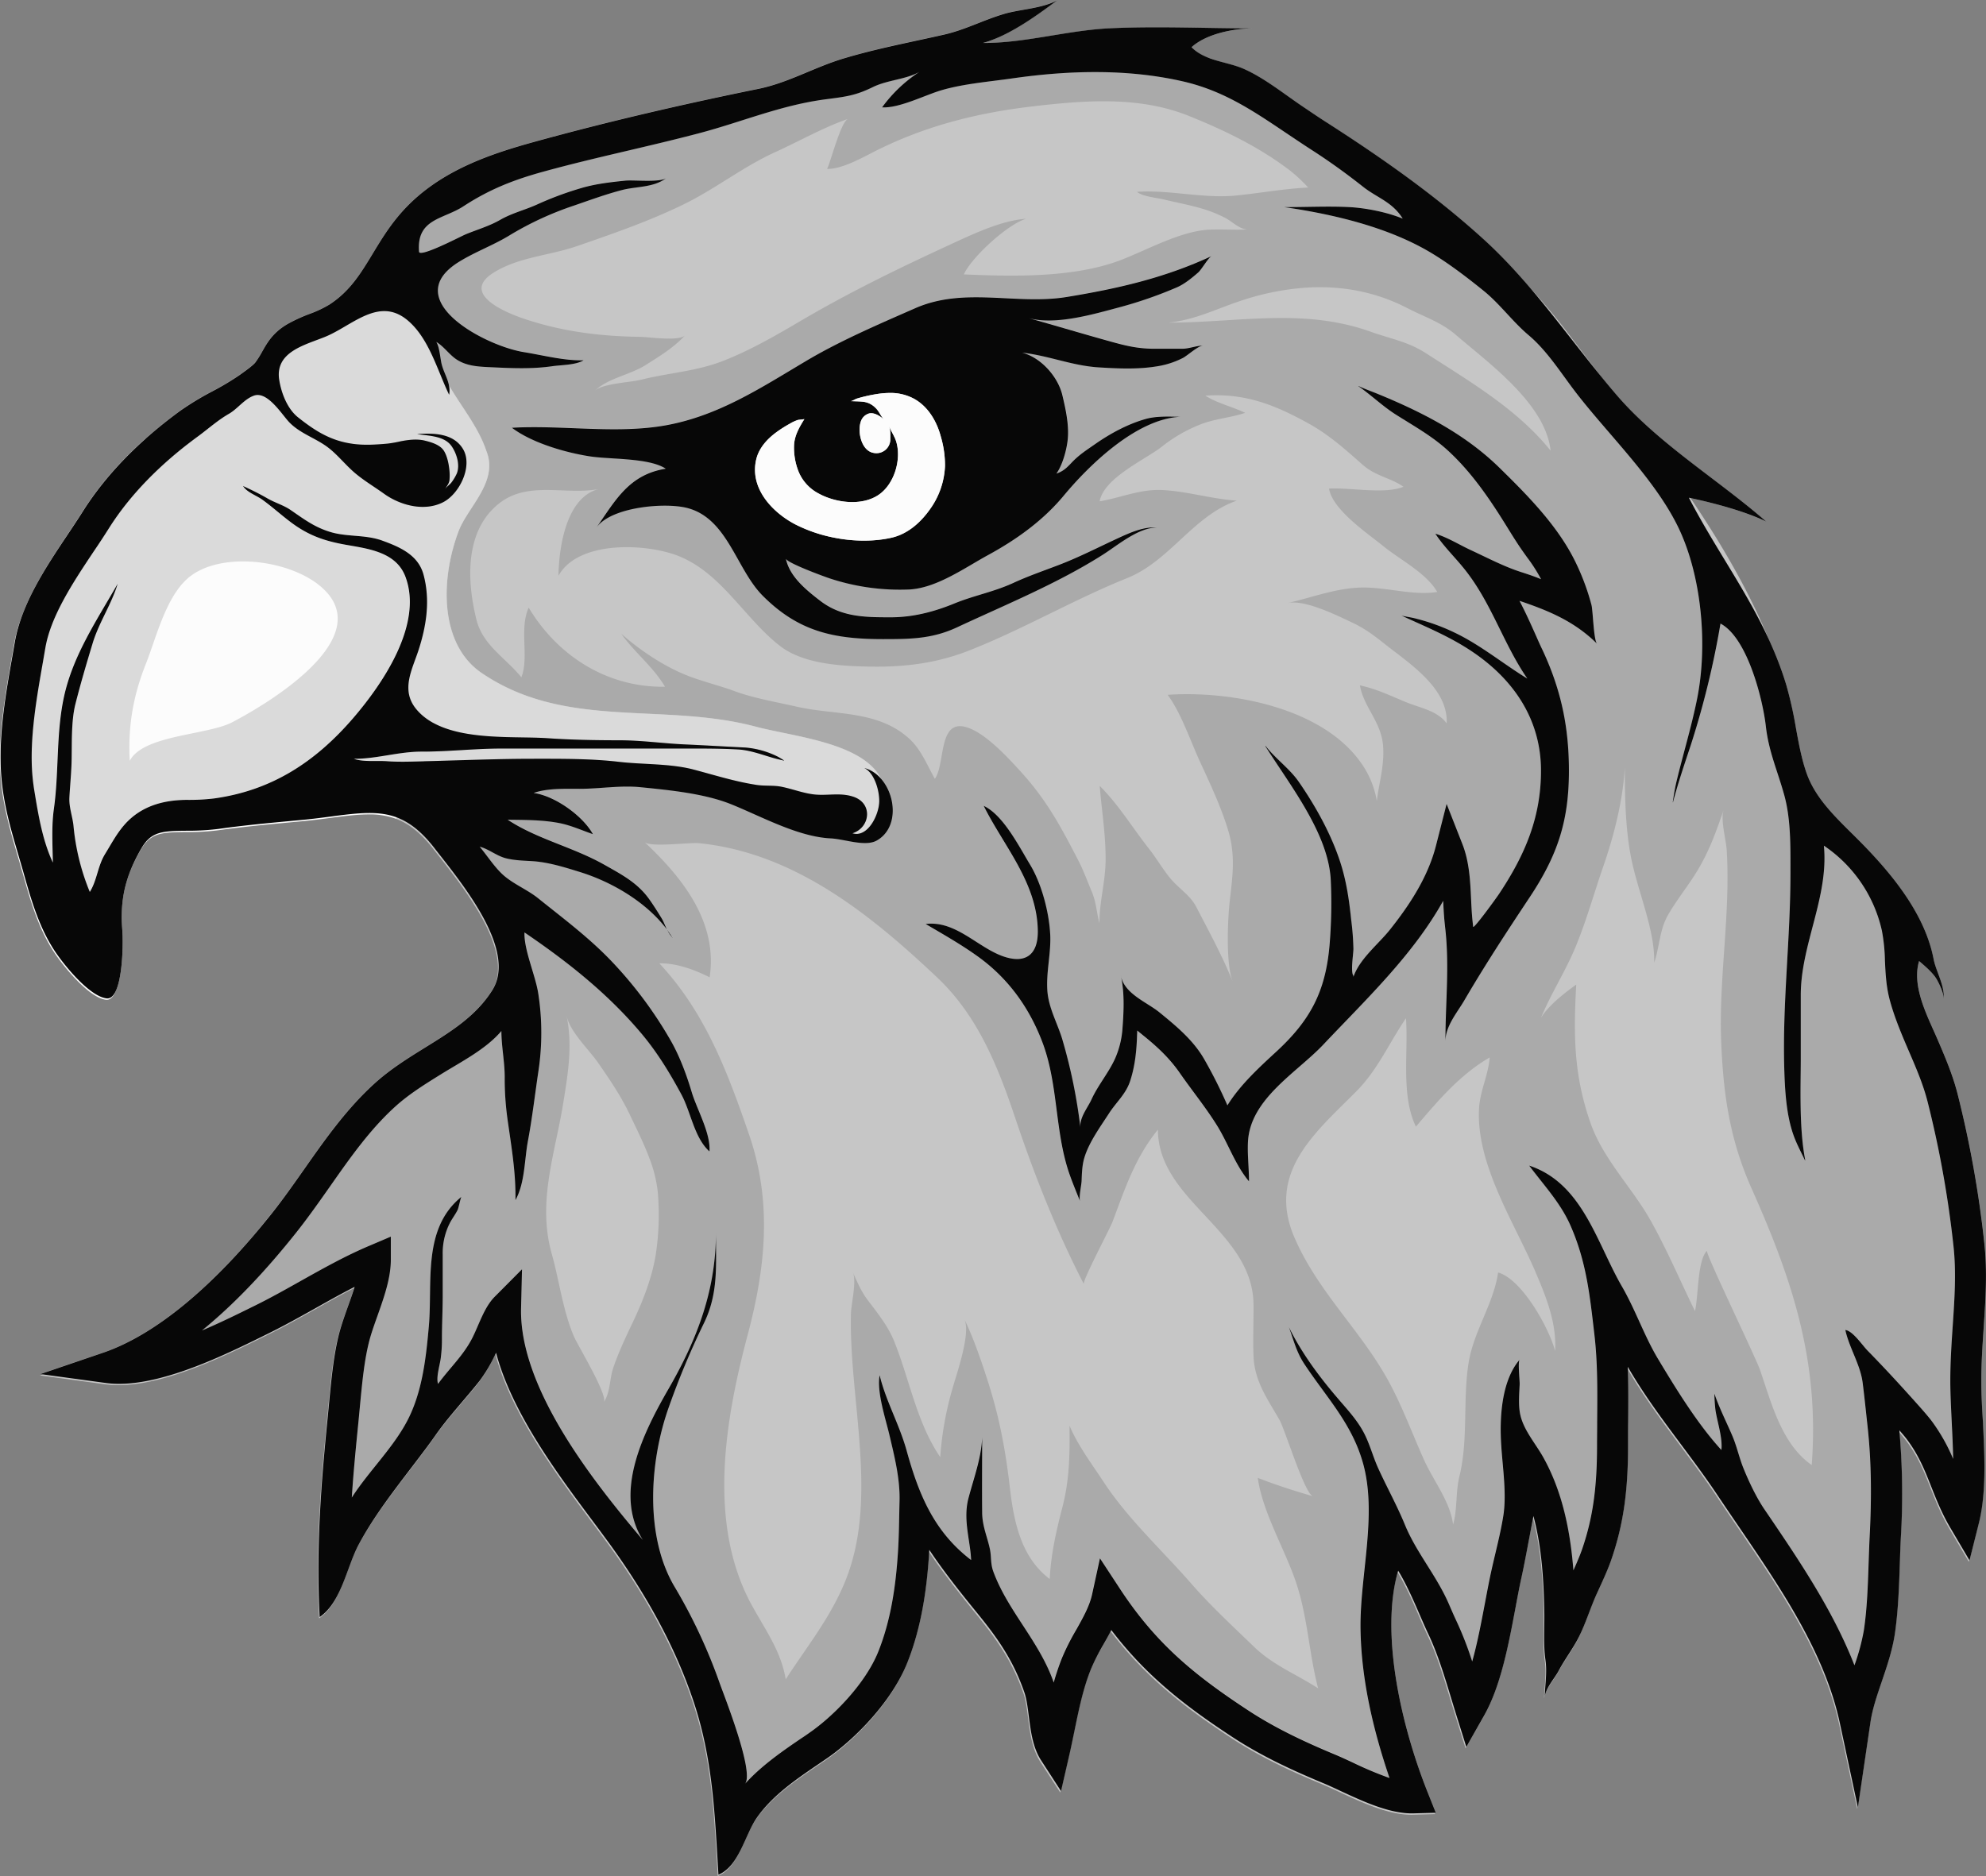 <svg xmlns="http://www.w3.org/2000/svg" width="1080" height="1020.43" viewBox="0 0 1080 1020.43"><rect x="0" y="0" width="1080" height="1020.43" fill="#808080" stroke="none"/><g id="Layer_2" data-name="Layer 2"><g id="Eagle03_194630730"><g id="Eagle03_194630730-2" data-name="Eagle03_194630730"><path d="M227.37 324.52c-24.45-53.21-88.16-79.41-148.22-86-14 12.47-25.45 25.75-34.22 39.67-2.48 3.92-5.19 8-8.07 12.32-8.89 13.31-18.66 28-24.51 43.36a84.35 84.35.0 0 0-4.67 16.34c-.42 2.44-.86 4.91-1.28 7.39C2.91 377.5-.68 398 .11 418.22A127.05 127.05.0 0 0 1.75 434c1.82 11 4.77 21 7.88 31.61.73 2.47 1.45 5 2.17 7.51.48 1.58.92 3.15 1.36 4.7 4 14.12 8.26 28.1 16.46 40.43 4.89 7.37 18.65 24.39 28 25.54 2.53.3 4.35-2 5.66-5.49 3.58-8.59 3.63-26.35 3.33-31-.22-3.49-.44-6.79-.42-9.18a66.18 66.18.0 0 1 4.77-24.65 92.94 92.94.0 0 1 5.58-11.24c5.31-9.17 11.09-9.57 24.81-9.67a127.61 127.61.0 0 0 17.24-.95c13.77-1.94 26.83-3.15 40.66-4.45l5.22-.48c5.28-.51 10.21-1.15 15-1.78 7.52-1 14.63-1.92 21-1.92a41.61 41.61.0 0 1 15 2.41C239.42 410.26 244.48 361.19 227.37 324.52z" fill="#fcfcfc"/><path d="M1077.44 750.87c0-9.54.66-19.16 1.28-28.46 1-15.17 2.09-30.87.36-46.63A589.69 589.69.0 0 0 1064.57 595c-2.68-10.51-6.88-20.28-10.94-29.73-5.36-12.46-14.14-28.59-10.05-42.54 3.15 2.7 7.57 6.37 9.61 10 1.52 2.7 3.77 7.35 3.77 10.55.56-7.48-4.16-14.83-5.47-21.62-5.08-26.36-25.27-49.44-43.91-67.81-10.5-10.37-20.41-20.14-25-32.85-2.77-7.62-4.35-16.2-6-25.27a216.49 216.49.0 0 0-5.17-23.1 191.75 191.75.0 0 0-9.24-24.17c-11.07-27.06-26.09-52.73-42.88-77.57 13.28 2.84 30 7.32 41.18 12.86-26-22.75-58.57-42.3-81.41-68.94q-4.07-4.72-8-9.52c-.43-.54-.83-1.08-1.25-1.62-5.45-7.11-10.86-14.16-16.11-21.13q-11-14.56-22.93-27.37a285.67 285.67.0 0 0-23.27-24.27c-26.2-24.06-55.41-44.52-85.26-63.72-4.73-3.05-9.28-6.12-13.7-9.08-10.19-6.86-20.66-15.39-31.87-20.45-4.57-2-9.74-3.13-14.75-4.58-1.79-.66-3.62-1.3-5.5-1.89a25.22 25.22.0 0 1-8.53-5.46c8.18-7.42 23.2-10.25 34.05-10.25-25.94.0-52.25-1.26-78.15-.07-23.18 1.06-46.39 8.13-69.3 8C548.32 19.56 563.13 8.9 575 0c-8.28 4.59-20.33 5-29 7.5-11.23 3.31-21.15 8.65-32.61 11.25-18.36 4.14-36.88 7.61-54.9 13.06-16.05 4.85-29.8 13.13-46.1 16.45-40.61 8.26-81 17.58-120.94 28.57-25.73 7.08-54.86 16.65-74.83 40.63-5.68 6.83-9.84 13.71-13.89 20.36-6.61 10.93-12.32 20.35-23.41 27.65a61.76 61.76.0 0 1-11 5.21 87.5 87.5.0 0 0-11.85 5.44c-8 4.62-11.12 10.16-13.9 15a52.39 52.39.0 0 1-3.69 5.9c-1.3 1.74-6.94 5.68-8.78 7l-.36.23a150.36 150.36.0 0 1-14.32 8.52 155.17 155.17.0 0 0-17.67 10.73q-9.93 7.29-18.6 15c60.06 6.55 123.77 32.75 148.22 86 17.11 36.67 12 85.74-12 120.87 6.68 2.51 13.24 7.37 20.29 16.42l2.66 3.39c14.67 18.71 38.57 49.2 31.07 69.95a22 22 0 0 1-1.76 3.45c-8.83 14-22.24 22.33-36.45 31.13-9.36 5.8-19 11.78-27.64 19.64-15.13 13.72-26.81 30.36-38.12 46.45-5.52 7.87-11.24 16-17.19 23.53-31.9 40.32-63.86 66.76-92.41 76.45L22 747.3l1.44.2-1.76.59 35.42 4.84a53.42 53.42.0 0 0 7.3.47c25.74.0 58.27-16.06 79.8-26.68l1.69-.84c8.77-4.32 17.34-9.14 25.63-13.79 7.12-4 14-7.87 21-11.43-1 3.39-2.29 6.86-3.5 10.3-1.83 5.12-3.71 10.42-5 15.4-2.86 11.37-4 23.45-5.15 35.13l-1 10.52c-3.62 36.08-6.36 72.09-4.33 108.22 6.12-4.2 9.84-11.32 12.89-18.89 1.86-4.5 3.44-9.17 5.13-13.49a69.22 69.22.0 0 1 3-6.74c8.21-15.48 19.6-30.05 30.24-44 4.21-5.52 8.17-10.72 11.42-15.39 4.45-6.39 9.26-12 14.33-18 3.22-3.79 6.57-7.7 9.89-11.92a81.07 81.07.0 0 0 8.95-15.28c8.74 32.76 33.46 65.92 52.57 91.52 2.95 4 5.79 7.77 8.43 11.39 19.08 26.13 35.34 54.43 45.86 85.1 8.9 25.92 11.31 50.74 12.94 76.88.41 6.25.75 12.57 1.14 19 11.26-4.64 14.44-21.72 20.79-30.86 8.55-12.3 21.63-21.14 33.85-29.45 1.57-1.06 3.09-2.08 4.5-3.06 15.71-10.87 35.28-31.12 43.54-51.85.06-.17.13-.33.2-.52s.08-.18.12-.27C501 885.27 504 864.54 505.23 844.1c7.12 10.7 15.7 21.59 24 31.84 1.29 1.58 2.46 3 3.52 4.36 10.52 13.1 18.19 24.54 23.9 41 1.18 3.45 1.79 8.07 2.41 13 1.08 8.37 2.2 17.05 6.68 24l10.84 16.69.22-1 .1.17 4.45-19.42c1-4.35 1.9-8.8 2.79-13.08 2.43-11.85 4.74-23 8.8-33.32a114.32 114.32.0 0 1 6.68-13c1.47-2.62 2.94-5.27 4.33-8 18.71 24.54 39.51 40.88 65.73 58.07 16.72 11 34.33 18.84 49.38 25.11 2.77 1.16 6 2.65 9.36 4.23 12.78 5.94 27.33 12.67 40 12.32l12.06-.35-.3-.78h.62l-4.47-11.21c-14.19-35.58-25.68-85.56-16.3-119.53 4.54 7.37 9 17.59 12 24.7 1.48 3.42 2.88 6.64 4.13 9.29 5.2 10.9 8.83 22.86 12.33 34.42.9 2.93 1.77 5.84 2.7 8.76l5.8 18.56L806.65 934a86.23 86.23.0 0 0 4.88-10.28c6.11-14.87 9.5-32.91 12.55-49.15 1.11-5.9 2.16-11.48 3.25-16.47 1.63-7.35 3-15 4.44-22.43.62-3.29 1.25-6.63 1.88-9.95 4.47 17.16 5.53 35 5.82 52.72.14 8.28-.57 16.81.59 25 1 7-.19 13.36-.39 20.37a9.9 9.9.0 0 1 .37-1.66c0 .3.0.57.0.88a12 12 0 0 1 .88-3.12c1.68-3.7 4.7-7.2 6.39-10.37 3.35-6.35 8-12.32 11.12-18.66C859.8 888 861 885 862.22 882s2.38-6.19 3.59-9.27c.74-1.84 1.49-3.64 2.32-5.41 2.33-5.11 4.58-10 6.4-14.67.69-1.72 1.33-3.4 1.89-5 6.32-18.58 8.88-36.36 8.88-61.37.0-4.3.05-8.58.08-12.86.07-9.46.14-19.05-.18-28.64 8.58 14.78 19 28.74 29.06 42.24 6.87 9.24 13.39 18 19.38 27 3.77 5.67 7.65 11.37 11.56 17.08 23 33.79 46.82 68.72 55 107.06l9.77 45.75.21-1.35.11.55 6.81-46.27c1.07-7.26 3.56-14.59 6.2-22.34 2.75-8.09 5.6-16.47 7-25.28 1.9-12.59 2.36-26 2.8-38.9.17-5.06.32-9.85.57-14.57a392.88 392.88.0 0 0-.74-56.53c1.5 1.71 2.82 3.29 3.83 4.64 6.37 8.52 9.66 16.82 13.13 25.6 2.81 7.11 5.73 14.48 10.38 22.37l10.4 17.66.23-.95.07.16 5-19.87c4.23-16.66 3.22-36.61 2.26-55.93C1077.82 765 1077.44 757.65 1077.44 750.87z" fill="#c6c6c6"/><path d="M366.12 510.55a13.73 13.73.0 0 1-3.49-5.07C363.88 507.13 365.05 508.81 366.12 510.55z" fill="#222"/><path d="M1060.59 751c0-10.11.66-20 1.3-29.59 1-15.11 2-29.38.42-43.66a569.82 569.82.0 0 0-14.09-78.51c-2.36-9.22-6.12-18-10.1-27.26-3.74-8.71-7.61-17.71-10.26-27.26-2.16-7.72-2.5-15.12-2.83-22.28a95.93 95.93.0 0 0-1.65-16.17A75.54 75.54.0 0 0 991.84 460c2.75 27.84-12.64 53.88-12.57 81.42q0 17.52.0 35.06c0 14.76-1 37.28 2.44 54.64h-.18c-2.08-4.42-4.44-8.72-6.19-13.6-4-11.13-4.72-24.65-5.06-36.82-1-35.43 3.38-70.16 3.38-105.67.0-14.08.3-29.16-3.34-42.41-3.71-13.47-8.48-23.7-10.05-37.64-1.64-14.59-10-48-24.66-55.77a470.37 470.37.0 0 1-16.18 66.19c-3.37 10.15-6.93 20.56-9.66 31a.27.27.0 0 1-.12.0c.58-4 1.24-8 2.18-11.85 3.64-15 8.26-30 11.23-45.24 5.37-27.72 2.56-62.88-8.79-88.94-12-27.62-39.3-53.34-57.54-77.16-8.06-10.52-15.42-22.42-25.51-30.93-8.74-7.36-15.6-17-24.53-24.2-8.75-7.08-18.44-14.5-27.86-20.21-23.48-14.25-53.6-21.36-80.69-25.28 11.74.08 23.6-.56 35.33.0 9 .44 20.89 2.79 29.28 6.29-5.65-9.14-13.87-11.26-21.56-17.33-9.07-7.18-18.35-13.87-28.08-20.12-4.87-3.15-9.51-6.27-14-9.29-18.35-12.34-34.2-23-56.27-28-29.94-6.8-61.68-5.92-92-1.6-13.14 1.89-26.87 3-39 6.52-9 2.66-22.9 9.84-32.22 9.29A77.41 77.41.0 0 1 5e2 39c-7.22 4.13-17.31 4.4-25.2 8.23-9.61 4.67-14.77 5.27-25.82 6.71-24.42 3.2-45.52 12.32-68.74 18.43-28 7.39-56.36 13.12-84.27 20.79-16.65 4.58-29.89 9.82-44 19-11 7.15-25.52 6.71-24.1 24.68.27 3.42 22.85-8.43 25.3-9.44 6.39-2.65 12.79-4.43 18.78-7.87 6.54-3.76 13.39-5.33 20.16-8.4a179.84 179.84.0 0 1 24.09-8.94c7.64-2.23 15.85-3.17 23.74-4 4.56-.48 18.25 1.06 22.23-1.28-7 5.15-16 4.31-24 6.4-8.85 2.31-17.72 5.58-26.11 8.46a173.82 173.82.0 0 0-34.7 16c-9.1 5.6-18.66 9-27.7 14.53-33.2 20.45 13.64 45.7 35.3 49.17 10.5 1.7 21.91 4.75 32.39 4.41-4.25 2.65-12 2.5-17.2 3.26-10.81 1.58-21.78 1.08-32.65.55-6.75-.31-13.72-.43-19.54-4.45-3.91-2.71-6.59-6.89-10.73-9.33 1.8 2.67 2.15 9 2.94 12.12 1 3.85 3.11 7.44 3.93 11.36 6.92 11.95 16.1 22.86 20.43 35.84 6.74 16.86-10.11 30.34-15.17 43.83-10.11 27-10.11 62.36 13.48 77.53 45.51 30.34 97.76 15.17 148.33 28.65 20 5.35 58 8.59 67.92 28.15 8.38 9.46 9.56 27-2.19 33.66-6.29 3.59-17.55-.77-25.08-1.13-17.9-.87-37.81-12-54.2-18.59-14.31-5.76-33-7.63-49-9.23-11.26-1.15-22.06.87-33.35.85-7.89.0-17.72-.37-25 2.26 11.45 1.55 26.63 12.31 32.23 22.4-5.85-2-11.83-4.72-18.15-6-9.13-1.8-18.91-1.73-28.22-1.86 16.1 10.65 35.47 14.79 52.77 24.6 9.39 5.31 17.82 9.71 24.16 18.56 2.46 3.44 4.74 7.08 6.88 10.59 1 1.6 1.78 3.79 2.76 5.88 1.25 1.65 2.42 3.33 3.49 5.07a13.73 13.73.0 0 1-3.49-5.07c-11.36-15-30-25.86-47.43-31.23-8.56-2.65-17.43-5.43-26.41-5.9-4.4-.24-9.27-.41-13.58-1.5-5.23-1.33-9.45-5.09-14.35-6.31C265 465.46 269 471.73 273.67 476c5.56 4.95 13.15 7.94 19 12.66C306 499.28 319.56 509.39 331.77 522a223.38 223.38.0 0 1 32.86 43.73c4.93 8.53 8.77 19 11.52 28.2s10.45 22.5 9.65 32.29c-8.26-7.39-10.06-21.27-15.23-30.94-6.32-11.75-13.05-22.84-21.61-33-18.22-21.74-40.18-39.18-63.74-55.16-.36 9.4 6 23.29 7.49 33.19a139.3 139.3.0 0 1 .1 42.17c-1.88 12.57-3.35 25.46-5.71 38-2 10.46-1.58 22.77-6.79 32.24.24-15.32-2.26-29.26-4.38-44.44a159.88 159.88.0 0 1-1.47-22.55c0-8.35-1.82-16.59-1.8-25-8.33 9.84-21.66 16.6-32.57 23.36-9.1 5.65-17.69 11-25.19 17.78-13.74 12.47-24.38 27.62-35.63 43.67-5.67 8.06-11.53 16.4-17.77 24.29q-26.17 33.06-51.68 53.77c10.15-4.32 19.69-9 27.22-12.76l1.72-.84c8.37-4.13 16.72-8.82 24.81-13.37 12-6.69 24.29-13.64 37.24-19.1l11.74-5v12.76c0 10-3.74 20.41-7.33 30.51-1.77 5-3.44 9.67-4.5 13.9-2.56 10.13-3.67 21.56-4.74 32.62l-1 10.58c-1.33 13.27-2.74 27.39-3.65 41.55 9.49-14.72 23.34-27.73 31-43.4 7.43-15.17 9.39-32.82 10.87-49.44 2.18-24.1-3.72-53.36 17.78-70.76-.49.41-1.53 6-2.09 7.14-1.2 2.41-2.84 4.54-4.12 6.92a36.05 36.05.0 0 0-4 17.28v22.22c0 7.93-.42 15.74-.42 23.71a75.84 75.84.0 0 1-.72 11c-.56 3.76-2.53 10.14-1.39 13.47 6.42-8.79 13.91-15.53 18.81-25.33 3.46-6.94 6.36-16.37 11.93-22l14.91-15-.51 21.16c-1 43.55 39.49 94.59 66.22 126.09-16.21-25.74.32-58.51 14.15-82.51 15.79-27.42 25.61-53.9 25.61-84.79.0 18.15 1.4 33.32-6.7 49.71a433.43 433.43.0 0 0-18.88 45.19c-10.7 29.86-13.22 70.78 3.29 98.18a291.12 291.12.0 0 1 24.32 52.09c2.64 7.41 19.09 48.84 13.72 54.81 9.19-10.22 21.28-18.42 30.72-24.85 1.54-1 3-2 4.38-3 13.21-9.12 30.55-26.84 37.47-44.21 6.86-17.2 9.51-35.81 10.67-54.19.59-9.28.61-18.54.85-27.83.28-12.09-2.78-24.11-5.53-35.81-2.13-9-7-23.46-5.29-32.41 3.37 14 10.58 26.41 14.51 40.67 6.64 24.12 14.95 44.34 35.14 59.77-.5-10.74-4.53-22-1.45-33.63 2.9-11 7-21.86 7.45-33.12.0 13.62-.12 27.26.0 40.87.06 7.62 3 13.61 4.26 20.18.86 4.23.22 7.72 1.82 12 7.93 21.56 25.08 37.94 32.82 60.28v.13a135.05 135.05.0 0 1 4.55-13.57 127.35 127.35.0 0 1 7.76-15.35c3.69-6.58 7.19-12.8 8.59-19.21l4.27-19.59 11 16.77c19.62 29.86 40.57 46.92 70.14 66.29 15.57 10.2 32.29 17.68 46.62 23.66 3.1 1.3 6.44 2.85 10 4.5A199.76 199.76.0 0 0 755.57 967c-8.88-26.09-15.42-53.73-15.78-81.4-.34-28.63 9-61.17 1.57-89.07-5.92-22.09-20-36.42-32.09-54.69-4.44-6.73-5.8-13-8.45-20.13 7 14.15 16.57 27.06 26.8 39 5.14 6 10.47 11.68 14.13 18.76 3.18 6.19 4.78 12.71 7.65 19 4.75 10.45 10.18 20.14 14.61 30.93 6.19 15.07 17.19 27.57 23.88 43.05 1.42 3.27 2.75 6.37 3.88 8.73a187.07 187.07.0 0 1 8.76 22.43c2.87-10.31 5-21.6 7-32.12 1.14-6 2.21-11.73 3.37-17 2.17-9.88 5-20.18 6.54-30.07 1.89-11.92-.35-26.11-1.1-38.13-.92-15 0-35.24 10-46.87-1 1.21.16 11.43.0 13.52-.23 5.11-.72 10.3.13 15.37 1.52 8.88 8.2 16.26 12.57 24 10.55 18.76 14.83 40.17 16.53 61.72 1.9-4.23 3.6-8.22 4.84-11.81 5.66-16.69 8-32.9 8-55.94.0-4.35.0-8.69.07-13 .12-15.89.34-31.87-1.52-47.68-2.45-21-4.29-39.22-12.9-58.92-5.48-12.53-14.46-22-22.56-32.8 29.06 9.58 36.68 42 50.4 65.65 7.43 12.82 12.15 26.93 19.69 39.51 9.85 16.41 21.59 35.55 34.45 49.53.79-6.61-2.29-15.34-3.24-21.84a86.53 86.53.0 0 1-.57-8.8c2.76 8.06 6.86 16.07 9.87 23.2 2.32 5.45 3.63 11.64 5.89 17.26 2.91 7.22 7.08 16 11.41 22.39 18.39 27 37.25 54.67 49 84.91a115.5 115.5.0 0 0 5.11-19c1.77-11.63 2.2-24.49 2.61-36.93.17-4.92.34-10 .59-14.87 1-19.65 1-39.4-1.16-59-.88-7.94-1.66-16.13-2.7-24-1.28-9.82-7.28-18.84-9.41-28.58 4.06.39 9.33 8.4 12.29 11.41 9 9.19 17.53 18.47 26.11 28.06 3.27 3.65 6.35 7.1 8.63 10.13a99.13 99.13.0 0 1 11.61 20.52c-.12-6.51-.44-13.17-.77-19.76C1061 765.72 1060.59 758.15 1060.59 751zm-703.92-69c-2 12.62-6.84 25.2-12.42 36.93-3.81 8-8 16.82-10.8 25.2-2 5.9-1.5 13.19-5.1 18.5 2.4-3.54-14-30.6-16.17-35.54-6.16-14.36-7.93-30.17-12.11-45-8-28.36 1.73-54.28 6.2-82 2.57-15.88 5.22-31.46 1.84-47.6 1.83 8.77 12.11 18.32 17.13 25.56 6.36 9.18 12.45 18.1 17.31 28.34 3.62 7.63 7.83 16 10.93 24.48a71.12 71.12.0 0 1 4.22 17.45A143.34 143.34.0 0 1 356.67 681.94zM711 156.41c18.6-1.06 37 2.2 54.43 11.23 9.44 4.89 18.22 7.56 26.31 14.53 17.76 15.31 48.76 37.51 51.48 62.93-18.16-22.57-43.8-37.5-67.82-53-9.79-6.32-19.14-7.78-29.85-11.62-36.77-13.18-71.93-5-110.16-5 14.54-1.47 26.06-7.48 39.2-11.82A142.1 142.1.0 0 1 711 156.41zM284.6 173.25c-10.44-3.55-34.25-13.71-16.09-25 13.73-8.53 30.21-9.19 45.16-14.35l4.28-1.48c18.21-6.3 36.41-12.78 53.75-21.23s32.54-20.6 50.05-28.53c12.64-5.72 26.25-13.47 39.48-18-3.92 1.35-9.3 22.69-11.42 27.2 7.64.24 18.63-5.81 25-9.09C502.48 68.66 531 61.42 561.72 57.84c28.41-3.29 57.93-5.67 85.06 5.32 19.47 7.88 37.78 16.7 54.83 29.66A91.25 91.25.0 0 1 711.4 102c-13.31.66-26.28 3.06-39.13 4.34-17.95 1.79-35.91-3.18-53.95-2 2.95 2.58 10.79 3.23 14.54 4.14 11.95 2.92 22.33 4.22 33.56 10.11 3.66 1.91 8 6.45 12.3 6.18-6.94.42-14-.17-21 .14-15.69.7-33.88 11.07-48.41 16.61-25.35 9.65-58.38 8.89-85.17 7.73 4.24-9.39 24-27.43 33.9-30.25-13.83.86-30.39 9-43.29 14.93-27.08 12.52-53.46 25.37-79.21 40.53-13.69 8.06-27.53 16.07-42.36 21.86-14.66 5.72-29.49 6.42-44.48 10.21-5.63 1.42-21 2.1-25.11 5.9 7.34-6.87 19-8.5 27.33-13.77 7.77-4.91 15.32-9.45 21.69-16.31-3.23 3.47-19.87.92-24.37.87C326.29 182.93 305.43 180.32 284.6 173.25zm77.78 57.95c28.5-5.23 51.4-20.35 75.78-34.83 18.54-11 39.73-20.12 59.51-28.8 26.87-11.8 54.78-1.6 82.42-6.12s53.3-10.36 78.88-22.3c-1.89.88-5.41 7.3-7.41 9-3.32 2.92-7.34 6.24-11.42 8a228.23 228.23.0 0 1-31.23 10.87c-14.29 3.79-34.87 10-49.73 5.85 15 4.16 29.79 8.64 44.79 12.79 8.42 2.34 14.91 3.94 24.18 3.94 4.83.0 9.65.0 14.49.0 4.28.0 7.75-1.71 11.68-1.71-2.66.05-8.44 5.4-10.94 6.7a46.57 46.57.0 0 1-14.59 4.64c-10.29 1.65-21 1.13-31.39.49-14.46-.9-27-6.34-41.49-8 10.53 2.73 19.56 13.33 21.87 23.06 1.87 7.85 4 17.33 2.78 25.45-.81 5.5-2.86 12.74-6 17.29 4-1.43 5.78-3.35 8.53-6.23 4-4.27 8-6.69 12.76-10 8.28-5.75 17.77-10.87 27.51-13.57 5.51-1.51 12.13-1.28 18.44-1.11-23.9 1.25-49.59 26.46-63.18 42.81-11.32 13.65-25.75 24-41.24 32.41-12.84 7-27.94 17.91-42.81 18.71a121.71 121.71.0 0 1-42.89-5.9c-3.26-1-23.75-8.58-24.23-10.88 2 9.74 11.06 17.07 18.63 22.9 11.58 8.95 24.44 9 38.41 9 12.05.0 23.5-3 34.59-7.52C529.59 323.9 540.25 322 550.9 317c8.17-3.74 16.48-6.62 24.72-9.78 11.18-4.24 21.8-9.76 32.67-14.76 5.92-2.73 13.74-6.26 20.65-5.63-10 .07-21.11 9.62-29.28 14.8-24.74 15.69-52.64 27.05-79.2 39.45-13.45 6.29-25.31 6.43-40.27 6.43-26.83.0-45.95-4.1-65.4-23.58-14.48-14.51-19.09-42.14-41.15-47.77-12.22-3.12-41.47-.56-49.36 10.75 10.39-14.9 17.79-28.92 37.76-32.1-9.2-6-30.1-5-41.26-6.71-13.72-2.13-31.69-7.44-42.41-15.56C305.85 231 335.38 236.14 362.38 231.2zM468.61 389.62c-11.61-2.38-23.56-2.57-35.12-5.2-10.5-2.4-23.71-4.69-33.65-8.37-7.6-2.82-15.87-4.89-23.56-7.65-13.62-4.9-27.33-13.95-38.48-23.72 7.58 10.55 17.22 17.77 23.86 28.85-31.55.48-58.43-16.81-74.14-43-5.32 11.51.34 26.92-4 37.85-8.78-10.75-20.95-17.39-24.42-31.32-5.33-21.4-6.42-48.7 12.57-63.43 15.6-12.12 35.81-4.32 53.7-7.57-17.68 4.66-21.45 32.15-21.67 47.1 10.85-19.6 48.63-17.68 66-10.45 23 9.56 35.4 33.85 54.49 48.64 13 10.1 34.18 11 50 11.24 18.34.25 35.61-2 52.72-8.73 29.39-11.55 56.76-27.64 86.08-39.44 23.22-9.34 36-34 59.58-42.11-13.5-.89-26.56-5-40.09-5.75C620 265.89 610 270.63 598 272.68c2.3-12.69 24.36-22.46 33.69-29.62a81.28 81.28.0 0 1 20.22-11.86c8.46-3.51 17.11-3.87 25.21-6.66-6.86-3.31-15.32-5.24-21.62-9.33 21.56-1.5 37.84 5 56.25 15.21 11.15 6.17 19.92 14.14 29.45 22.52 6.9 6.07 15.23 7 22 11.82-10.24 4.22-28.85.34-40.46 1 1.91 11.54 20.73 24.15 29.39 31.2 9.43 7.68 23.31 14.53 29.45 25-13.36 2.2-28.22-2.89-42.12-2.36-13.66.52-26.21 5.48-39.33 8.42 9.39-2.1 27 6.75 35.51 10.76 7 3.29 12.18 7.35 18.15 12.08 12.86 10.16 33.84 23.62 32.93 42.6-5-6.9-14.57-8.44-22-11.5-8.85-3.64-16.06-7.23-25.2-9.16 2.14 12 11.55 19.71 12.6 32.76.85 10.67-2.18 20-3.4 30.1a50 50 0 0 0-8.36-20.41c-21-30.36-70.74-39.69-105.38-37.33 7.45 10.08 12.45 25.35 17.86 37s11.23 24.2 14.93 36.33c4.23 13.82 2.55 25 1 38.58-1.17 10.55-2.24 34.47 1.62 44.22-5.34-13.5-13.2-27.9-19.87-40.79-3.32-6.43-9.45-9.89-14.11-15.53-4.23-5.13-7.55-11-11.66-16.19-8.87-11.27-16.49-23.91-26.71-34.06 1 13 3.2 25.65 3.2 39.59.0 12.65-3.41 22.86-3.35 35.16-1.73-6.72-1.67-11.26-4.25-17.42-2.41-5.74-4.45-11.39-7.31-16.93-9.57-18.49-17.11-32.64-31.25-48.19-6.91-7.59-19.5-21.41-29.87-24.25-15.08-4.14-11.07 20.1-16.83 28.19-3.87-6.84-7.44-15.82-13.53-21.47C487.12 394.92 478.11 391.57 468.61 389.62zM714 813.84c-10.35-3-20.49-6.27-30-10 2.51 18.72 15.12 39.49 21 57.47 6.24 19 6.83 37.92 11.81 57C705 910.64 692.35 905.77 682 895.76c-11.52-11.12-23.82-22.51-34.16-34.39-15.69-18-34.54-35.25-47.67-55.32-6.58-10-13.86-19.62-18.57-30.58.22 15.24.0 29.3-3.76 43.94-3.44 13.26-6.27 25.5-7 39.43-15.62-11.8-19.54-31.27-21.66-49.62-2.36-20.52-5.71-38.43-12.07-58.22-3.61-11.21-7.65-23-12.69-33.53 3.56 7.42-3.82 28.64-6.12 36.64a177 177 0 0 0-7 38.46c-13-19.22-16.58-42.2-25.17-63.33-3.18-7.81-8.84-15-14-21.74-3.81-5-5.62-9.53-8.32-15.31 2.13 4.55-.93 17.13-1.06 22.37-1.12 46.55 14.91 99.45-2.58 144.15-8 20.51-21.21 36.62-32.89 54.68-2.56-15.13-10.68-26.25-18.23-39.89-24.61-44.48-14.71-101.39-2.41-147.66 9.73-36.63 13.28-71.91.84-108.36C395.63 583 383.51 550.69 358.57 524c9.24-.27 19.21 3.5 27.34 7.55 4.56-30.14-15-54.4-35.42-73.54 3.16 3 24.56.11 29.48.59 51.8 5.17 93.14 38.57 129.61 73 22.13 20.89 33.11 48.44 42.58 76.69 10.41 31 22.24 61 37.24 90.14-.9-1.75 14-29.7 15.64-34 6.79-18 12.16-34.64 24.64-50 .08 18.53 11.72 31.83 24 45 13.53 14.56 27.77 29 28 50.12.08 9.34-.38 18.75.0 28.09.56 13.8 7.6 23.24 14.08 34.59C698.89 777.76 709.43 812.51 714 813.84zm121-122c5.85 13.61 11.57 27.89 10.69 43-3.3-12.6-18.15-39.19-31-42.69-2.59 17.38-13.48 32.09-16.14 49.62-3.11 20.39.0 41.47-5 61.62-2 8.25-1 18.06-3.37 25.8-1.47-12.29-10.77-23.94-15.78-35.13-6.23-13.87-11.47-28.19-18.65-41.63-15.14-28.35-39.08-49.52-51.93-79.57C688.8 637.63 715.3 616 737.57 593.62c11.73-11.78 18.08-26.81 27-39.77 1.38 18.92-2.84 41.73 5.41 58.94 11.58-13.56 23.74-28.15 40.11-37.62-.61 9.12-5.2 18.07-5.76 27.51C802.52 633.07 823.32 664.65 835 691.8zm-8.76-195.37c-10.46 15.86-20.43 31.35-30 47.73-4 6.83-10.22 13.89-10.28 22.35.0-20.23 2.21-40.69.0-60.81-.2-1.82-.39-3.56-.54-5.16-.32-3.47-.49-7.08-.66-10.55-16.43 29.48-42 53.63-65 78-14.46 15.39-40 29.6-41.16 53.14-.35 7.25.58 14.25.56 21.44-7.55-9-11.24-20.51-17.39-30.39s-13.54-18.91-20.26-28.59c-5.65-8.12-12.29-14.3-20-20.5l-3.14-2.57c0 .71.0 1.43-.07 2.16-.25 8.63-1.08 17.12-3.79 25.37-2.36 7.12-7.49 11.36-11.48 17.54-4.82 7.47-11.06 15.92-13.52 24.54-1.11 3.94-1.22 8.05-1.38 12.12-.11 2.65-1.63 9.15-.81 11.21-1.92-4.84-4-9.76-5.76-14.77-8.11-23.24-6-48.71-14.75-71.8-7.18-18.94-18.67-34.85-35.16-46.68-9-6.48-18.76-12-28.33-17.63 16.25-2 28.09 12.59 42 17.54 12 4.26 19.06-.5 19-13.53-.22-26.35-18.51-46.34-29.43-68.27 10.63 5 19.13 21.93 25.23 32s10.28 25.42 10.94 37.86c.52 10.13-2.19 20.18-1.58 30.27.57 9.73 5.54 18 8.24 27.14a292 292 0 0 1 9.77 47.82c-.62-5.46 3.83-10.67 6-15.36 3.61-7.94 9.44-14.64 12.92-22.46a48.75 48.75.0 0 0 3.87-15.16c.76-9.83 1.34-20.19-.83-29.88 1.79 9.94 13.91 14.38 20.9 20 9.44 7.71 18.91 15.49 24.89 26.32a257.16 257.16.0 0 1 12.18 24.35c6.82-11 16.95-20.33 26.36-29 18.5-17 27-32.6 29.19-58.23a273.16 273.16.0 0 0 .66-35.18c-1.22-25.3-21.95-51.34-35.62-73a.73.73.0 0 0 .2-.05c5.33 6.91 13 12.24 18 19.45 9.35 13.49 18.22 29.5 23.07 45.26 3 9.82 4.38 19.45 5.46 29.91A144.09 144.09.0 0 1 736 516.1c0 2.89-1.65 12.47.0 14.63v.62c3.37-9.86 13.53-17.75 19.87-25.7 10.81-13.59 20.63-28.62 25-45.61l5.81-22.79 8.6 21.9c3.75 9.57 4.25 19.93 4.71 30 .17 3.52.33 6.84.61 10 .15 1.54.32 3.19.52 4.91.16 1.49 12.09-14.87 14.25-18.11C829.26 465 838 444.65 838 419.18c0-27-14-48.58-36.17-63.91C789 346.39 775.49 341 762.17 334.85c2.79.63 5.6 1 8 1.66a109.93 109.93.0 0 1 20.87 7.58c14.15 6.76 26.27 16.89 39.53 25-13.26-19.27-19.49-41.38-34.48-59.92-5.34-6.6-11-11.95-15.54-18.89 6.79 2.07 13.1 6.07 19.29 8.93 8.82 4.08 17.83 8.85 27 11.83 3.76 1.22 7.57 2.45 11.21 4a88.43 88.43.0 0 0-7.69-12c-.89-1.27-1.79-2.5-2.63-3.71-2.95-4.23-5.69-8.67-8.36-13-9.19-14.85-19.16-29.56-32.14-41.41-8.44-7.71-18.46-13.27-28.06-19.35-7.14-4.5-13.52-10.69-20.52-15.55l.06-.08c3.25 1.55 6.67 2.75 10 4.1 24.17 9.87 47.72 21.81 66.58 40.26 15.49 15.17 31.89 31.73 41.48 51.41A127.58 127.58.0 0 1 865.45 329c.84 3.27 1.16 19.28 3.06 21.15-12.3-12.15-26.09-17.9-42.2-23.34 3.37 6.37 6.32 13 9.1 19.23 1.21 2.71 2.38 5.34 3.54 7.82 9.81 21.14 14.19 41.26 14.19 65.28.0 26.88-5.85 45.64-21.56 69.19C829.8 491 828 493.73 826.24 496.43zm159 300.4c-16.44-11.42-21.94-33.86-28.11-51.69-2.48-7.16-29.93-63.8-28.88-64.88-5.28 5.42-4.57 24.78-6.51 32.81-8.19-16.7-15.15-33.28-24.1-49.22-10.18-18.11-25.88-33.41-32.78-53.26-9.11-26.22-9.21-48-7.69-75.1-6.44 4.63-15.06 11.28-19.17 18.07 5.4-13.15 13.2-25.08 18.7-38.31 6-14.42 10.13-29.51 15.25-44.25 5.52-15.89 10.68-35.63 11.63-53.8.0 16.5.37 33.57 3.37 49 3.62 18.61 13.12 39.6 12.6 57.41 2.89-8.39 2.86-17.48 7.21-25.39 4.49-8.15 11.07-16.1 16-24.22 6.76-11.09 10.55-21.85 14.56-33.53-1.82 5.3 1.33 16.21 1.68 21.93 2.14 34.87-4.4 69.4-3 104.24 1.15 28.85 4.72 53.31 16.57 79.86C975 696.8 989.45 740.86 985.23 796.83z" fill="#aaa"/><path d="M411.09 395.31c-50.57-13.48-102.82 1.69-148.33-28.65-23.59-15.17-23.59-50.57-13.48-77.53 5.06-13.49 21.91-27 15.17-43.83-4.33-13-13.51-23.89-20.43-35.84a13.56 13.56.0 0 1 .14 5.25c-6.48-13.36-11-31.11-23-40.84-15.44-12.45-29.83 3.32-44.28 9.26-10.94 4.5-27.54 8.12-25.13 23.49 1.13 7.22 4.45 15.78 10.21 20.36 9.29 7.39 17.79 12.76 29.65 14.4 6.32.88 12.74.47 19.08-.09a68 68 0 0 0 7.1-1.26c4.08-.79 8.83-1.45 13-.4 3.63.89 8.51 2.27 10.58 5.67 1.79 3 2.62 7.17 2.94 10.58a24.74 24.74.0 0 1 0 5.44c-.31 2-1.61 3.17-2.47 5 .69-1.48 2.68-2.61 3.66-4a25.93 25.93.0 0 0 2.85-4.81c1.84-4.63-.1-10.8-2.76-14.71-4-5.8-12.31-5.67-18.83-6.69 9-.66 19.77-.46 24.91 8.09 5.57 9.21-1.85 24.37-10.72 28.93-10.23 5.28-23.34 1.78-32.23-4.61-5-3.61-10.58-6.93-15.37-10.91-5.76-4.77-10.35-11.07-16.45-15.25-6.5-4.47-14.22-7-19.79-12.81-4.17-4.42-11.84-17-19.12-14.36-5.28 1.89-8.84 7.16-13.61 9.89-6.06 3.49-11.07 8-16.68 12.16-21 15.35-37.27 32.21-48.54 50.07-2.6 4.11-5.37 8.28-8.32 12.68-10.9 16.36-23.27 34.9-26.27 52.42-.42 2.46-.85 4.93-1.28 7.44-3.34 19-6.76 38.64-6.06 57a111 111 0 0 0 1.42 13.65c2.16 13 4.4 26.61 10 38.66-.16-9.54-.78-19.72.53-29 2.9-20.46 1.1-41.3 5.63-61.67 5-22.27 17.89-41.36 29.1-61-3.22 11-10.07 21.09-13.53 32.31S43.75 372.11 41 383c-2.55 10.13-1.75 23-2.26 33.56-.27 5.79-.79 11.38-1.11 17-.32 5.41 1.72 10.5 2.24 15.74a124.16 124.16.0 0 0 8.85 35.81c3.94-6.25 4.23-14 8.24-20.52 3.33-5.41 6.26-11 10.44-15.83 8.84-10.18 20.88-13.62 34.06-13.72a112.56 112.56.0 0 0 15-.79c31.18-4.35 54.85-19.77 75.39-43.57 16.07-18.63 38.26-51 28.52-77-5.11-13.6-20.43-15.24-32.81-17.46-11.72-2.11-20.29-5.18-29.9-12.48-5.15-3.91-9.92-8.24-15.15-12-3.39-2.45-8.33-3.93-10.48-7.42 4.7 2.12 9 4.3 13.45 6.83 4.08 2.34 8.65 3.6 12.52 6.27 7.37 5.05 13.2 9.49 22 12.05s18.69 1.29 27.49 4.47c10.05 3.62 19.88 7.95 22.74 18.69 3.66 13.7 1.62 27.52-2.68 40.8-3.52 10.87-9.91 21.88-1.23 32.33 15.1 18.14 50.77 14.36 71.21 15.74 12.78.88 25.84 1.13 38.94 1.13 12.3.0 23.78 1.71 35.83 2.25 11.19.5 21.77 1.16 32.7 1.68a48.24 48.24.0 0 1 17.9 5c1.11.58 2.21 1.26 3.32 2a.42.42.0 0 0 0 .14c-2.06-.49-4.12-1-6.19-1.57-5.92-1.72-12.32-4.11-18.52-4.49-10.57-.6-21.12-.52-31.76-.52H273.15c-15.16.0-29.06 1.7-44 1.69-12.35.0-24.74 4-36.79 3.89 5.26 1.86 12.77.89 18.39 1.33 6.8.54 13.65.2 20.46.0 19.57-.49 39.14-1.33 58.72-1.33 15.76.0 31.28-.12 46.69 1.66 13.06 1.52 27.89.86 40.55 4.2 11.3 3 22.4 6.51 34 8.31 4.43.69 9.19.12 13.58 1 6.33 1.23 12.55 3.81 19 4.32 7 .53 13.57-1.15 20.41 1.19 10.74 3.69 8.94 16.86-.62 19.84 8.31 2.6 14.5-10 14.58-17.44.07-5.73-2.52-15.33-8.14-18.07a18.29 18.29.0 0 1 9 5.76C469.12 403.9 431.12 400.66 411.09 395.31zM168.92 315.06a41.7 41.7.0 0 1 7.39 5.67c27.44 26.9-29.46 61.35-50 72.1-13.61 7.11-48.45 6.84-55.75 21-1-19 1.85-35.34 8.8-52.83 5.84-14.72 11.22-38.16 24.69-48C120.23 301.28 150.69 303.91 168.92 315.06z" fill="#dadada"/><path d="M608.91 167.1a228.23 228.23.0 0 0 31.23-10.87c4.08-1.79 8.1-5.11 11.42-8 2-1.75 5.52-8.17 7.41-9-25.58 11.94-51.32 17.8-78.88 22.3s-55.55-5.68-82.42 6.12c-19.78 8.68-41 17.77-59.51 28.8-24.38 14.48-47.28 29.6-75.78 34.83-27 4.94-56.53-.22-84 1.38 10.72 8.12 28.69 13.43 42.41 15.56 11.16 1.73 32.06.69 41.26 6.71-20 3.18-27.37 17.2-37.76 32.1 7.89-11.31 37.14-13.87 49.36-10.75 22.06 5.63 26.67 33.26 41.15 47.77 19.45 19.48 38.57 23.58 65.4 23.58 15 0 26.82-.14 40.27-6.43 26.56-12.4 54.46-23.76 79.2-39.45 8.17-5.18 19.25-14.73 29.28-14.8-6.91-.63-14.73 2.9-20.65 5.63-10.87 5-21.49 10.52-32.67 14.76-8.24 3.16-16.55 6-24.72 9.78C540.25 322 529.59 323.9 519 328.23c-11.09 4.55-22.54 7.52-34.59 7.52-14 0-26.83-.07-38.41-9-7.57-5.83-16.65-13.16-18.63-22.9.48 2.3 21 9.84 24.23 10.88a121.71 121.71.0 0 0 42.89 5.9c14.87-.8 30-11.71 42.81-18.71 15.49-8.44 29.92-18.76 41.24-32.41 13.59-16.35 39.28-41.56 63.18-42.81-6.31-.17-12.93-.4-18.44 1.11-9.74 2.7-19.23 7.82-27.51 13.57-4.8 3.36-8.73 5.78-12.76 10-2.75 2.88-4.53 4.8-8.53 6.23 3.19-4.55 5.24-11.79 6-17.29 1.19-8.12-.91-17.6-2.78-25.45-2.31-9.73-11.34-20.33-21.87-23.06 14.51 1.62 27 7.06 41.49 8 10.4.64 21.1 1.16 31.39-.49a46.57 46.57.0 0 0 14.59-4.64c2.5-1.3 8.28-6.65 10.94-6.7-3.93.0-7.4 1.73-11.68 1.71-4.84.0-9.66.0-14.49.0-9.27.0-15.76-1.6-24.18-3.94-15-4.15-29.81-8.63-44.79-12.79C574 177.08 594.62 170.89 608.91 167.1zm-95 86.26a43.24 43.24.0 0 1-8 23.38c-5.19 7.42-12.29 13.79-21.27 15.77-10.53 2.35-22.41 1.88-32.9-.46a79.9 79.9.0 0 1-19.42-6.92c-9.67-5.11-19-13.95-21.24-24.75a24.21 24.21.0 0 1 .17-10.53c1.47-6.16 5.89-11 10.86-14.68a67.69 67.69.0 0 1 7.35-4.68 22.64 22.64.0 0 1 4.4-2.06c.39-.11 3.5-.37 3.59-.5-2.7 4.33-5.31 8.81-5.62 14a35 35 0 0 0 2.42 14.52A23.51 23.51.0 0 0 445 268.33c9.27 5.16 23.48 7.08 32.74.86 8.52-5.73 12.55-19.08 9.67-28.86-.91-3.11-2.91-5.76-4.06-8.83 1 2.48.84 4.75.82 7.33a7.57 7.57.0 0 1-9 7.53c-6.8-1.09-8.92-11.5-7.1-16.92a6.71 6.71.0 0 1 4.46-4.53c2.76-.79 6.46 1.55 8.33 3.46-1.95-2-2.83-4.82-4.92-6.68a11.08 11.08.0 0 0-7.06-3.22c-2.07-.2-4.16-.17-6.23-.3.82.0 2.42-1.1 3.25-1.35a81.42 81.42.0 0 1 10.6-2.44 48.09 48.09.0 0 1 7.46-.66 26.88 26.88.0 0 1 13.15 3.2c7.74 4.31 12.37 12.39 14.57 20.75A55.22 55.22.0 0 1 513.9 253.36z" fill="#070707"/><path d="M513.9 253.36a43.24 43.24.0 0 1-8 23.38c-5.19 7.42-12.29 13.79-21.27 15.77-10.53 2.35-22.41 1.88-32.9-.46a79.9 79.9.0 0 1-19.42-6.92c-9.67-5.11-19-13.95-21.24-24.75a24.21 24.21.0 0 1 .17-10.53c1.47-6.16 5.89-11 10.86-14.68a67.69 67.69.0 0 1 7.35-4.68 22.64 22.64.0 0 1 4.4-2.06c.39-.11 3.5-.37 3.59-.5-2.7 4.33-5.31 8.81-5.62 14a35 35 0 0 0 2.42 14.52A23.51 23.51.0 0 0 445 268.33c9.27 5.16 23.48 7.08 32.74.86 8.52-5.73 12.55-19.08 9.67-28.86-.91-3.11-2.91-5.76-4.06-8.83 1 2.48.84 4.75.82 7.33a7.57 7.57.0 0 1-9 7.53c-6.8-1.09-8.92-11.5-7.1-16.92a6.71 6.71.0 0 1 4.46-4.53c2.76-.79 6.46 1.55 8.33 3.46-1.95-2-2.83-4.82-4.92-6.68a11.08 11.08.0 0 0-7.06-3.22c-2.07-.2-4.16-.17-6.23-.3.82.0 2.42-1.1 3.25-1.35a81.42 81.42.0 0 1 10.6-2.44 48.09 48.09.0 0 1 7.46-.66 26.88 26.88.0 0 1 13.15 3.2c7.74 4.31 12.37 12.39 14.57 20.75A55.22 55.22.0 0 1 513.9 253.36z" fill="#fcfcfc"/><path d="M1077.45 751c0-9.54.64-19.16 1.26-28.47 1-15.16 2.09-30.86.35-46.62A586.68 586.68.0 0 0 1064.55 595c-2.68-10.5-6.87-20.28-10.94-29.73-5.36-12.46-14.14-28.59-10-42.54 3.15 2.71 7.56 6.38 9.62 10 1.51 2.71 3.76 7.35 3.76 10.55.56-7.48-4.16-14.83-5.48-21.62-5.07-26.36-25.26-49.44-43.91-67.81-10.49-10.36-20.4-20.14-25-32.85-2.76-7.62-4.35-16.18-6-25.27a214.11 214.11.0 0 0-5.18-23.1c-11.74-38.78-35-67.14-53-101.92 13.42 2.83 30.61 7.38 42.07 13-26-22.75-58.58-42.3-81.42-68.94-24.31-28.29-44-58.63-71.5-83.92-26.21-24-55.41-44.51-85.27-63.71-4.74-3-9.29-6.12-13.7-9.08-10.2-6.86-20.67-15.39-31.88-20.45-9.28-4.19-21.15-4.26-28.77-11.93 8.18-7.41 23.2-10.25 34-10.25-25.94.0-52.25-1.26-78.14-.06-23.19 1.06-46.4 8.12-69.31 8C548.31 19.64 563.12 9 575 .1 566.71 4.67 554.67 5 546 7.58c-11.23 3.31-21.16 8.65-32.62 11.25C495 23 476.5 26.45 458.48 31.89c-16 4.85-29.79 13.13-46.1 16.45-40.6 8.26-81 17.58-120.93 28.57-25.74 7.08-54.86 16.65-74.83 40.64-5.69 6.82-9.85 13.7-13.89 20.36-6.61 10.92-12.32 20.34-23.41 27.64a61.76 61.76.0 0 1-11 5.21 87.61 87.61.0 0 0-11.85 5.44c-8 4.62-11.12 10.16-13.89 15.05a51.19 51.19.0 0 1-3.71 5.9c-1.29 1.74-6.94 5.68-8.78 7l-.35.23a149.31 149.31.0 0 1-14.33 8.52 156.4 156.4.0 0 0-17.65 10.73c-22.67 16.62-40.43 35-52.83 54.7-2.48 3.93-5.19 8-8.06 12.3C25 308.38 11.58 328.48 8 349.54c-.42 2.44-.85 4.9-1.29 7.4C3.21 376.79-.37 397.32.42 417.5a124.79 124.79.0 0 0 1.64 15.75c1.81 11 4.76 21 7.88 31.62.72 2.47 1.45 5 2.18 7.49.47 1.6.9 3.17 1.34 4.72 4 14.12 8.26 28.09 16.47 40.43 4.89 7.37 18.64 24.37 28 25.52 8.85 1.09 9.09-29.4 8.67-35.65-.22-3.49-.44-6.79-.41-9.19.12-13 3.31-24 10.65-36.67 5.31-9.17 11.1-9.57 24.82-9.67a131.06 131.06.0 0 0 17.24-1c13.77-1.94 26.83-3.15 40.65-4.45l5.23-.48c5.27-.51 10.21-1.15 15-1.78 7.52-1 14.63-1.93 21-1.93 12.35.0 23.09 3.2 35.28 18.84l2.64 3.38c15.73 20 42 53.56 29 74.2-8.83 14-22.25 22.33-36.46 31.13-9.35 5.8-19 11.78-27.64 19.64-15.12 13.72-26.8 30.35-38.11 46.45-5.53 7.87-11.24 16-17.17 23.53-31.93 40.32-63.88 66.76-92.44 76.45L22 747.38l35.43 4.83a51.84 51.84.0 0 0 7.3.48c25.74.0 58.27-16.06 79.77-26.68l1.72-.85c8.77-4.33 17.33-9.13 25.63-13.78 7.12-4 14-7.87 21-11.43-1 3.39-2.3 6.86-3.51 10.3-1.82 5.12-3.71 10.41-5 15.4-2.87 11.36-4 23.45-5.16 35.13l-1 10.52c-3.63 36.08-6.36 72.08-4.33 108.22 11.83-8.11 14.73-27.22 21.07-39.14 8.2-15.47 19.58-30 30.23-44 4.2-5.51 8.17-10.72 11.43-15.39 4.45-6.39 9.25-12 14.32-18 3.22-3.79 6.56-7.7 9.9-11.92a82.33 82.33.0 0 0 8.95-15.29c8.73 32.77 33.46 65.92 52.57 91.52 3 4 5.78 7.77 8.43 11.38 19.08 26.14 35.34 54.43 45.86 85.12 8.9 25.92 11.31 50.73 12.94 76.88.41 6.25.75 12.57 1.14 19 11.24-4.65 14.44-21.73 20.79-30.86 8.55-12.3 21.63-21.14 33.85-29.45l4.5-3.07c15.7-10.87 35.26-31.11 43.53-51.84 7.79-19.5 10.81-40.67 12-61.47 7.17 10.8 15.86 21.83 24.27 32.19 1.3 1.59 2.48 3.06 3.54 4.37 10.52 13.09 18.19 24.52 23.9 41 1.18 3.45 1.79 8.07 2.41 13 1.08 8.37 2.19 17 6.68 23.94l10.83 16.71 4.46-19.42c1-4.36 1.9-8.8 2.79-13.08 2.46-12 4.8-23.38 9-33.81A117 117 0 0 1 6e2 894.55c1.46-2.59 3-5.24 4.34-7.95C623 911.14 643.8 927.47 670 944.67c16.72 11 34.34 18.84 49.35 25.11 2.8 1.16 6 2.64 9.39 4.23 12.76 5.93 27.32 12.68 40 12.3l12.06-.33-4.47-11.21c-14.31-35.9-25.91-86.47-16-120.45 4.57 7.38 9 17.68 12.1 24.83 1.49 3.42 2.89 6.64 4.14 9.27 5.2 10.92 8.82 22.87 12.33 34.43.9 2.94 1.77 5.85 2.68 8.77l5.82 18.56L807 933.25c9.14-16.14 13.37-38.71 17.11-58.63 1.11-5.92 2.15-11.49 3.25-16.47 1.62-7.35 3-15 4.43-22.44.69-3.69 1.38-7.41 2.11-11.12 4.57 17.28 5.63 35.29 5.92 53.11.12 8.28-.58 16.8.59 25 1 7-.19 13.36-.39 20.38.62-5.13 5.31-10 7.57-14.28 3.37-6.36 8-12.33 11.14-18.68 3.72-7.48 6.22-15.88 9.74-23.53 3.07-6.69 6-13 8-18.93 6.3-18.57 8.88-36.35 8.88-61.36.0-4.3.0-8.58.06-12.87.08-9.91.16-20-.21-30 8.63 15 19.2 29.14 29.41 42.83 6.88 9.23 13.38 18 19.38 27 3.78 5.66 7.66 11.34 11.57 17.07 23 33.79 46.82 68.71 55 107.06l9.78 45.74 6.81-46.28c1.06-7.25 3.56-14.58 6.2-22.33 2.75-8.09 5.6-16.47 7-25.28 1.9-12.6 2.36-26 2.8-38.9.16-5.06.32-9.85.57-14.57a393.75 393.75.0 0 0-.84-57.81c1.66 1.89 3.15 3.64 4.24 5.12 6.37 8.53 9.66 16.83 13.13 25.61 2.82 7.11 5.73 14.47 10.38 22.36l10.4 17.66 5-19.86c4.24-16.64 3.23-36.61 2.27-55.93C1077.8 765.09 1077.45 757.73 1077.45 751zm-16.08 22.77c.33 6.59.65 13.25.77 19.76A99.13 99.13.0 0 0 1050.53 773c-2.28-3-5.36-6.48-8.63-10.13-8.58-9.59-17.11-18.87-26.11-28.06-3-3-8.23-11-12.29-11.41 2.13 9.74 8.13 18.76 9.41 28.58 1 7.83 1.82 16 2.7 24 2.15 19.57 2.17 39.32 1.16 59-.25 4.85-.42 10-.59 14.87-.41 12.44-.84 25.3-2.61 36.93a115.5 115.5.0 0 1-5.11 19c-11.78-30.24-30.64-57.93-49-84.91-4.33-6.36-8.5-15.17-11.41-22.39-2.26-5.62-3.57-11.81-5.89-17.26-3-7.13-7.11-15.14-9.87-23.2a86.53 86.53.0 0 0 .57 8.8c.95 6.5 4 15.23 3.24 21.84-12.86-14-24.6-33.12-34.45-49.53-7.54-12.58-12.26-26.69-19.69-39.51-13.72-23.69-21.34-56.07-50.4-65.65 8.1 10.85 17.08 20.27 22.56 32.8 8.61 19.7 10.45 37.92 12.9 58.92 1.86 15.81 1.64 31.79 1.52 47.68.0 4.31-.07 8.65-.07 13 0 23-2.32 39.25-8 55.94-1.24 3.59-2.94 7.58-4.84 11.81-1.7-21.55-6-43-16.53-61.72-4.37-7.74-11.05-15.12-12.57-24-.85-5.07-.36-10.26-.13-15.37.11-2.09-1.09-12.31.0-13.52-10 11.63-11 31.87-10 46.87.75 12 3 26.21 1.1 38.13-1.57 9.89-4.37 20.19-6.54 30.07-1.16 5.26-2.23 11-3.37 17-2 10.52-4.1 21.81-7 32.12a187.07 187.07.0 0 0-8.76-22.43c-1.13-2.36-2.46-5.46-3.88-8.73-6.69-15.48-17.69-28-23.88-43.05-4.43-10.79-9.86-20.48-14.61-30.93-2.87-6.32-4.47-12.84-7.65-19-3.66-7.08-9-12.76-14.13-18.76-10.23-11.91-19.83-24.82-26.8-39 2.65 7.15 4 13.4 8.45 20.13 12.06 18.27 26.17 32.6 32.09 54.69 7.47 27.9-1.91 60.44-1.57 89.07.36 27.67 6.9 55.31 15.78 81.4a199.76 199.76.0 0 1-19.71-8.29c-3.53-1.65-6.87-3.2-10-4.5-14.33-6-31-13.46-46.62-23.66-29.57-19.37-50.52-36.43-70.14-66.29l-11-16.77-4.27 19.59c-1.4 6.41-4.9 12.63-8.59 19.21a127.35 127.35.0 0 0-7.76 15.35A135.05 135.05.0 0 0 573 915.22v-.13c-7.74-22.34-24.89-38.72-32.82-60.28-1.6-4.33-1-7.82-1.82-12-1.31-6.57-4.2-12.56-4.26-20.18-.14-13.61.0-27.25.0-40.87-.44 11.26-4.55 22.13-7.45 33.12-3.08 11.66 1 22.89 1.45 33.63-20.19-15.43-28.5-35.65-35.14-59.77C488.94 774.43 481.73 762 478.36 748c-1.67 9 3.16 23.41 5.29 32.41 2.75 11.7 5.81 23.72 5.53 35.81-.24 9.29-.26 18.55-.85 27.83-1.16 18.38-3.81 37-10.67 54.19-6.92 17.37-24.26 35.09-37.47 44.21-1.38 1-2.84 2-4.38 3-9.44 6.43-21.53 14.63-30.72 24.85 5.37-6-11.08-47.4-13.72-54.81a291.12 291.12.0 0 0-24.32-52.09c-16.51-27.4-14-68.32-3.29-98.18a433.43 433.43.0 0 1 18.88-45.19c8.1-16.39 6.7-31.56 6.7-49.71.0 30.89-9.82 57.37-25.61 84.79-13.83 24-30.36 56.77-14.15 82.51-26.73-31.5-67.26-82.54-66.22-126.09l.51-21.16-14.91 15c-5.57 5.62-8.47 15.05-11.93 22-4.9 9.8-12.39 16.54-18.81 25.33-1.14-3.33.83-9.71 1.39-13.47a75.84 75.84.0 0 0 .72-11c0-8 .42-15.78.42-23.71V682.27a36.05 36.05.0 0 1 4-17.28c1.28-2.38 2.92-4.51 4.12-6.92.56-1.14 1.6-6.73 2.09-7.14-21.5 17.4-15.6 46.66-17.78 70.76-1.48 16.62-3.44 34.27-10.87 49.44-7.69 15.67-21.54 28.68-31 43.4.91-14.16 2.32-28.28 3.65-41.55l1-10.58c1.07-11.06 2.18-22.49 4.74-32.62 1.06-4.23 2.73-8.92 4.5-13.9 3.59-10.1 7.3-20.55 7.33-30.51v-12.76l-11.74 5c-12.95 5.46-25.28 12.41-37.24 19.1-8.09 4.55-16.44 9.24-24.81 13.37l-1.72.84c-7.53 3.72-17.07 8.44-27.22 12.76Q135.26 703 161.5 669.88c6.24-7.89 12.1-16.23 17.77-24.29 11.25-16.05 21.89-31.2 35.63-43.67 7.5-6.81 16.09-12.13 25.19-17.78 10.91-6.76 24.24-13.52 32.57-23.36.0 8.36 1.8 16.6 1.8 25a159.88 159.88.0 0 0 1.47 22.55c2.12 15.18 4.62 29.12 4.38 44.44 5.21-9.47 4.82-21.78 6.79-32.24 2.36-12.58 3.83-25.47 5.71-38a139.3 139.3.0 0 0-.1-42.17c-1.53-9.9-7.85-23.79-7.49-33.19 23.56 16 45.52 33.42 63.74 55.16 8.56 10.2 15.29 21.29 21.61 33 5.17 9.67 7 23.55 15.23 30.94.8-9.79-6.89-23-9.65-32.29s-6.59-19.67-11.52-28.2A223.38 223.38.0 0 0 331.77 522c-12.21-12.61-25.82-22.72-39.09-33.39-5.86-4.72-13.45-7.71-19-12.66-4.72-4.22-8.68-10.49-12.81-15.41 4.9 1.22 9.12 5 14.35 6.31 4.31 1.09 9.18 1.26 13.58 1.5 9 .47 17.85 3.25 26.41 5.9 17.41 5.37 36.07 16.24 47.43 31.23-1-2.09-1.8-4.28-2.76-5.88-2.14-3.51-4.42-7.15-6.88-10.59-6.34-8.85-14.77-13.25-24.16-18.56-17.3-9.81-36.67-13.95-52.77-24.6 9.31.13 19.09.06 28.22 1.86 6.32 1.25 12.3 4 18.15 6-5.6-10.09-20.78-20.85-32.23-22.4 7.3-2.63 17.13-2.27 25-2.26 11.29.0 22.09-2 33.35-.85 16 1.6 34.66 3.47 49 9.23 16.39 6.59 36.3 17.72 54.2 18.59 7.53.36 18.79 4.72 25.08 1.13 15.17-8.65 8.8-35.34-6.84-39.42 5.62 2.74 8.21 12.34 8.14 18.07-.08 7.43-6.27 20-14.58 17.44 9.56-3 11.36-16.15.62-19.84-6.84-2.34-13.45-.66-20.41-1.19-6.45-.51-12.67-3.09-19-4.32-4.39-.84-9.15-.27-13.58-1-11.63-1.8-22.73-5.34-34-8.31-12.66-3.34-27.49-2.68-40.55-4.2-15.41-1.78-30.93-1.66-46.69-1.66-19.58.0-39.15.84-58.72 1.33-6.81.16-13.66.5-20.46.0-5.62-.44-13.13.53-18.39-1.33 12 .14 24.44-3.91 36.79-3.89 15 0 28.87-1.69 44-1.69h96.69c10.64.0 21.19-.08 31.76.52 6.2.38 12.6 2.77 18.52 4.49 2.07.61 4.13 1.08 6.19 1.57a.42.42.0 0 1 0-.14c-1.11-.7-2.21-1.38-3.32-2a48.24 48.24.0 0 0-17.9-5c-10.93-.52-21.51-1.18-32.7-1.68-12.05-.54-23.53-2.25-35.83-2.25-13.1.0-26.16-.25-38.94-1.13-20.44-1.38-56.11 2.4-71.21-15.74-8.68-10.45-2.29-21.46 1.23-32.33 4.3-13.28 6.34-27.1 2.68-40.8-2.86-10.74-12.69-15.07-22.74-18.69-8.8-3.18-18.62-1.9-27.49-4.47s-14.64-7-22-12.05c-3.87-2.67-8.44-3.93-12.52-6.27-4.4-2.53-8.75-4.71-13.45-6.83 2.15 3.49 7.09 5 10.48 7.42 5.23 3.77 10 8.1 15.15 12 9.61 7.3 18.18 10.37 29.9 12.48 12.38 2.22 27.7 3.86 32.81 17.46 9.74 26-12.45 58.33-28.52 77-20.54 23.8-44.21 39.22-75.39 43.57a112.56 112.56.0 0 1-15 .79c-13.18.1-25.22 3.54-34.06 13.72-4.18 4.82-7.11 10.42-10.44 15.83-4 6.55-4.3 14.27-8.24 20.52a124.16 124.16.0 0 1-8.85-35.81c-.52-5.24-2.56-10.33-2.24-15.74.32-5.61.84-11.2 1.11-17C39.27 406 38.47 393.09 41 383c2.73-10.85 6-21.95 9.4-33.16S60.73 328.5 64 317.49c-11.21 19.61-24.14 38.7-29.1 61-4.53 20.37-2.73 41.21-5.63 61.67-1.31 9.32-.69 19.5-.53 29-5.62-12.05-7.86-25.67-10-38.66a111 111 0 0 1-1.42-13.65c-.7-18.39 2.72-38 6.06-57 .43-2.51.86-5 1.28-7.44 3-17.52 15.37-36.06 26.27-52.42 3-4.4 5.72-8.57 8.32-12.68 11.27-17.86 27.58-34.72 48.54-50.07 5.61-4.13 10.62-8.67 16.68-12.16 4.77-2.73 8.33-8 13.61-9.89 7.28-2.63 15 9.94 19.12 14.36 5.57 5.85 13.29 8.34 19.79 12.81 6.1 4.18 10.69 10.48 16.45 15.25 4.79 4 10.37 7.3 15.37 10.91 8.89 6.39 22 9.89 32.23 4.61 8.87-4.56 16.29-19.72 10.72-28.93-5.14-8.55-15.94-8.75-24.91-8.09 6.52 1 14.87.89 18.83 6.69 2.66 3.91 4.6 10.08 2.76 14.71a25.93 25.93.0 0 1-2.85 4.81c-1 1.39-3 2.52-3.66 4 .86-1.81 2.16-3 2.47-5a24.74 24.74.0 0 0 0-5.44c-.32-3.41-1.15-7.62-2.94-10.58-2.07-3.4-6.95-4.78-10.58-5.67-4.2-1-8.95-.39-13 .4a68 68 0 0 1-7.1 1.26c-6.34.56-12.76 1-19.08.09-11.86-1.64-20.36-7-29.65-14.4-5.76-4.58-9.08-13.14-10.21-20.36-2.41-15.37 14.19-19 25.13-23.49 14.45-5.94 28.84-21.71 44.28-9.26 12 9.73 16.53 27.48 23 40.84 1.09-6.18-2.7-11.12-4.07-16.61-.79-3.14-1.14-9.45-2.94-12.12 4.14 2.44 6.82 6.62 10.73 9.33 5.82 4 12.79 4.14 19.54 4.45 10.87.53 21.84 1 32.65-.55 5.15-.76 12.95-.61 17.2-3.26-10.48.34-21.89-2.71-32.39-4.41-21.66-3.47-68.5-28.72-35.3-49.17 9-5.55 18.6-8.93 27.7-14.53a173.82 173.82.0 0 1 34.7-16c8.39-2.88 17.26-6.15 26.11-8.46 8-2.09 17-1.25 24-6.4-4 2.34-17.67.8-22.23 1.28-7.89.81-16.1 1.75-23.74 4a179.84 179.84.0 0 0-24.09 8.94c-6.77 3.07-13.62 4.64-20.16 8.4-6 3.44-12.39 5.22-18.78 7.87-2.45 1-25 12.86-25.3 9.44-1.42-18 13.13-17.53 24.1-24.68 14.12-9.22 27.36-14.46 44-19 27.91-7.67 56.3-13.4 84.27-20.79 23.22-6.11 44.32-15.23 68.74-18.43 11.05-1.44 16.21-2 25.82-6.71 7.89-3.83 18-4.1 25.2-8.23a77.41 77.41.0 0 0-20.33 19.32c9.32.55 23.23-6.63 32.22-9.29 12.16-3.57 25.89-4.63 39-6.52 30.3-4.32 62-5.2 92 1.6 22.07 5 37.92 15.67 56.27 28 4.48 3 9.12 6.14 14 9.29 9.73 6.25 19 12.94 28.08 20.12 7.69 6.07 15.91 8.19 21.56 17.33-8.39-3.5-20.23-5.85-29.28-6.29-11.73-.57-23.59.07-35.33.0 27.09 3.92 57.21 11 80.69 25.28 9.42 5.71 19.11 13.13 27.86 20.21 8.93 7.21 15.79 16.84 24.53 24.2 10.09 8.51 17.45 20.41 25.51 30.93C875 237 902.24 262.72 914.27 290.34c11.35 26.06 14.16 61.22 8.79 88.94-3 15.23-7.59 30.19-11.23 45.24-.94 3.88-1.6 7.84-2.18 11.85a.27.27.0 0 0 .12.0c2.73-10.4 6.29-20.81 9.66-31a470.37 470.37.0 0 0 16.18-66.19c14.67 7.73 23 41.18 24.66 55.77 1.57 13.94 6.34 24.17 10.05 37.64 3.64 13.25 3.34 28.33 3.34 42.41.0 35.51-4.36 70.24-3.38 105.67.34 12.17 1.08 25.69 5.06 36.82 1.75 4.88 4.11 9.18 6.19 13.6h.18c-3.4-17.36-2.46-39.88-2.44-54.64q0-17.52.0-35.06c-.07-27.54 15.32-53.58 12.57-81.42a75.54 75.54.0 0 1 31.54 46.23 95.93 95.93.0 0 1 1.65 16.17c.33 7.16.67 14.56 2.83 22.28 2.65 9.55 6.52 18.55 10.26 27.26 4 9.27 7.74 18 10.1 27.26a569.82 569.82.0 0 1 14.09 78.51c1.57 14.28.61 28.55-.42 43.66-.64 9.57-1.3 19.48-1.3 29.59C1060.59 758.15 1061 765.72 1061.37 773.72z" fill="#070707"/><path d="M839 353.9c9.81 21.14 14.19 41.26 14.19 65.28.0 26.88-5.85 45.64-21.56 69.19-1.78 2.66-3.55 5.36-5.34 8.06-10.46 15.86-20.43 31.35-30 47.73-4 6.83-10.22 13.89-10.28 22.35.0-20.23 2.21-40.69.0-60.81-.2-1.82-.39-3.56-.54-5.16-.32-3.47-.49-7.08-.66-10.55-16.43 29.48-42 53.63-65 78-14.46 15.39-40 29.6-41.16 53.14-.35 7.25.58 14.25.56 21.44-7.55-9-11.24-20.51-17.39-30.39s-13.54-18.91-20.26-28.59c-5.65-8.12-12.29-14.3-20-20.5l-3.14-2.57c0 .71.0 1.43-.07 2.16-.25 8.63-1.08 17.12-3.79 25.37-2.36 7.12-7.49 11.36-11.48 17.54-4.82 7.47-11.06 15.92-13.52 24.54-1.11 3.94-1.22 8.05-1.38 12.12-.11 2.65-1.63 9.15-.81 11.21-1.92-4.84-4-9.76-5.76-14.77-8.11-23.24-6-48.71-14.75-71.8-7.18-18.94-18.67-34.85-35.16-46.68-9-6.48-18.76-12-28.33-17.63 16.25-2 28.09 12.59 42 17.54 12 4.26 19.06-.5 19-13.53-.22-26.35-18.51-46.34-29.43-68.27 10.63 5 19.13 21.93 25.23 32s10.28 25.42 10.94 37.86c.52 10.13-2.19 20.18-1.58 30.27.57 9.73 5.54 18 8.24 27.14a292 292 0 0 1 9.77 47.82c-.62-5.46 3.83-10.67 6-15.36 3.61-7.94 9.44-14.64 12.92-22.46a48.75 48.75.0 0 0 3.87-15.16c.76-9.83 1.34-20.19-.83-29.88 1.79 9.94 13.91 14.38 20.9 20 9.44 7.71 18.91 15.49 24.89 26.32a257.16 257.16.0 0 1 12.18 24.35c6.82-11 16.95-20.33 26.36-29 18.5-17 27-32.6 29.19-58.23a273.16 273.16.0 0 0 .66-35.18c-1.22-25.3-21.95-51.34-35.62-73a.73.73.0 0 0 .2-.05c5.33 6.91 13 12.24 18 19.45 9.35 13.49 18.22 29.5 23.07 45.26 3 9.82 4.38 19.45 5.46 29.91A144.09 144.09.0 0 1 736 516.1c0 2.89-1.65 12.47.0 14.63v.62c3.37-9.86 13.53-17.75 19.87-25.7 10.81-13.59 20.63-28.62 25-45.61l5.81-22.79 8.6 21.9c3.75 9.57 4.25 19.93 4.71 30 .17 3.52.33 6.84.61 10 .15 1.54.32 3.19.52 4.91.16 1.49 12.09-14.87 14.25-18.11C829.26 465 838 444.65 838 419.18c0-27-14-48.58-36.17-63.91C789 346.39 775.49 341 762.17 334.85c2.79.63 5.6 1 8 1.66a109.93 109.93.0 0 1 20.87 7.58c14.15 6.76 26.27 16.89 39.53 25-13.26-19.27-19.49-41.38-34.48-59.92-5.34-6.6-11-11.95-15.54-18.89 6.79 2.07 13.1 6.07 19.29 8.93 8.82 4.08 17.83 8.85 27 11.83 3.76 1.22 7.57 2.45 11.21 4a88.43 88.43.0 0 0-7.69-12c-.89-1.27-1.79-2.5-2.63-3.71-2.95-4.23-5.69-8.67-8.36-13-9.19-14.85-19.16-29.56-32.14-41.41-8.44-7.71-18.46-13.27-28.06-19.35-7.14-4.5-13.52-10.69-20.52-15.55l.06-.08c3.25 1.55 6.67 2.75 10 4.1 24.17 9.87 47.72 21.81 66.58 40.26 15.49 15.17 31.89 31.73 41.48 51.41A127.58 127.58.0 0 1 865.45 329c.84 3.27 1.16 19.28 3.06 21.15-12.3-12.15-26.09-17.9-42.2-23.34 3.37 6.37 6.32 13 9.1 19.23C836.62 348.79 837.79 351.42 839 353.9z" fill="#070707"/></g></g></g></svg>
